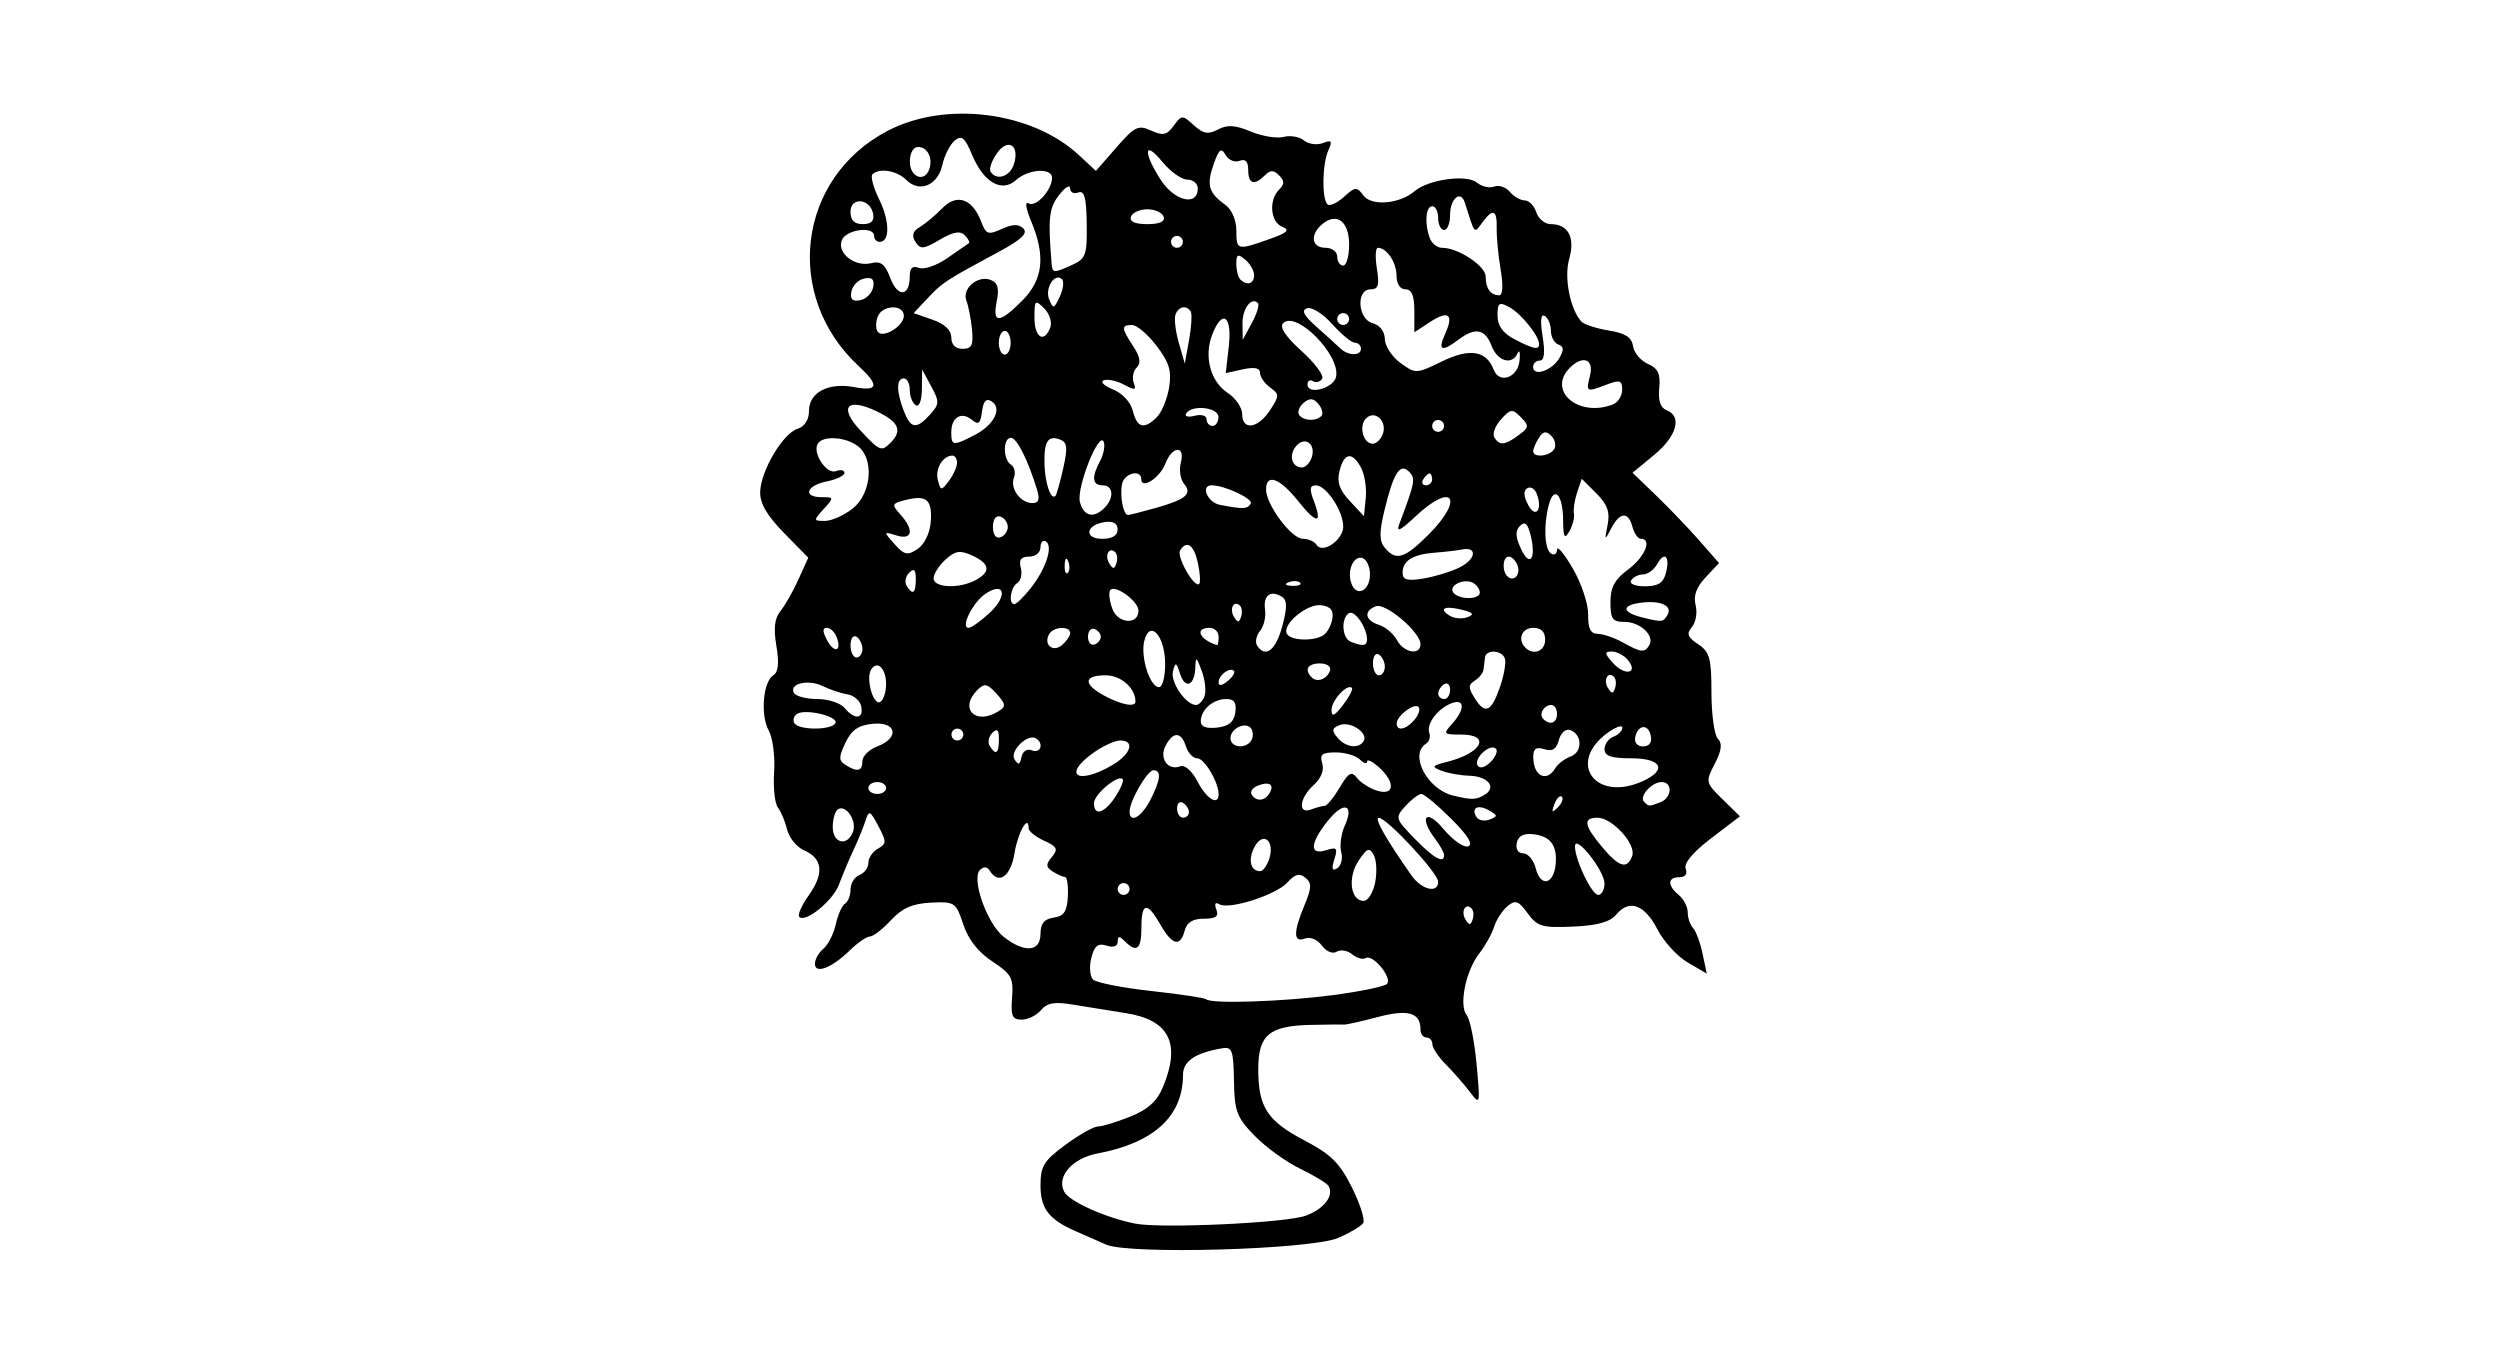<?xml version="1.0" encoding="UTF-8" standalone="no"?>
<!-- Created with Inkscape (http://www.inkscape.org/) -->
<svg id="svg2" xmlns:rdf="http://www.w3.org/1999/02/22-rdf-syntax-ns#" xmlns="http://www.w3.org/2000/svg" height="54" width="99" version="1.1" xmlns:cc="http://creativecommons.org/ns#" xmlns:dc="http://purl.org/dc/elements/1.1/">
 <g id="g19158">
  <rect id="rect2990" opacity="0" height="54" width="99" y="0" x="0"/>
  <path id="path5389" d="m43.79 49.282c-0.323-0.145-0.852-0.378-1.175-0.518-1.078-0.469-1.411-0.898-1.411-1.82 0-0.766 0.132-0.98 0.987-1.609 0.543-0.399 1.122-0.726 1.288-0.726 0.166 0 0.739-0.175 1.274-0.389 0.701-0.28 1.063-0.607 1.298-1.168 0.722-1.728 0.256-2.662-1.462-2.93-0.633-0.099-1.579-0.252-2.101-0.339-0.727-0.122-1.024-0.071-1.263 0.217-0.172 0.207-0.516 0.377-0.764 0.377-0.377 0-0.44-0.145-0.383-0.873 0.061-0.776-0.025-0.934-0.781-1.43-0.558-0.366-0.953-0.87-1.151-1.467-0.289-0.876-0.336-0.908-1.282-0.862-0.731 0.036-1.135 0.213-1.58 0.694-0.329 0.355-0.704 0.646-0.833 0.646s-0.487 0.246-0.796 0.548c-0.716 0.699-1.384 0.956-1.384 0.532 0-0.174 0.152-0.443 0.338-0.597 0.186-0.154 0.405-0.589 0.488-0.966 0.083-0.377 0.248-0.747 0.368-0.82 0.119-0.074 0.217-0.328 0.217-0.565 0-0.237 0.159-0.492 0.353-0.566 0.194-0.074 0.353-0.292 0.353-0.484s0.17-0.444 0.378-0.56c0.343-0.192 0.345-0.276 0.018-0.893-0.331-0.625-0.373-0.643-0.511-0.211-0.083 0.259-0.3 0.788-0.482 1.175-0.182 0.388-0.435 0.991-0.562 1.339-0.234 0.644-1.329 1.54-1.578 1.292-0.075-0.075 0.095-0.46 0.377-0.856 0.613-0.86 0.553-1.455-0.179-1.775-0.296-0.129-0.6-0.5-0.678-0.823-0.077-0.323-0.241-0.716-0.365-0.874-0.124-0.157-0.192-0.792-0.151-1.411 0.041-0.619-0.054-1.354-0.211-1.634-0.338-0.605-0.229-1.941 0.179-2.193 0.199-0.123 0.237-0.482 0.122-1.162-0.118-0.698-0.071-1.099 0.16-1.381 0.179-0.218 0.501-0.783 0.714-1.256l0.388-0.859-0.961-0.98c-0.675-0.689-0.956-1.172-0.943-1.626 0.024-0.837 0.899-2.314 1.48-2.498 0.281-0.089 0.453-0.357 0.453-0.707 0-0.733 0.763-1.136 1.788-0.944 0.957 0.18 1.011-0.063 0.182-0.83-3.002-2.778-2.429-7.449 1.143-9.318 2.295-1.201 5.709-0.769 7.573 0.959l0.677 0.628 0.809-0.928c0.725-0.833 0.867-0.902 1.375-0.67 0.471 0.215 0.622 0.183 0.894-0.19 0.317-0.433 0.343-0.434 0.799-0.021 0.377 0.341 0.57 0.375 0.956 0.168 0.367-0.196 0.681-0.177 1.298 0.081 0.447 0.187 1.032 0.283 1.3 0.213 0.267-0.07 0.631-0.007 0.808 0.14 0.177 0.147 0.512 0.194 0.745 0.104 0.351-0.135 0.388-0.085 0.219 0.29-0.24 0.531-0.264 1.907-0.037 2.134 0.086 0.087 0.379-0.043 0.65-0.289 0.453-0.41 0.516-0.415 0.775-0.061 0.318 0.434 1.432 0.342 2.027-0.167 0.547-0.468 2.063-0.678 2.468-0.342 0.191 0.158 0.499 0.23 0.686 0.158 0.186-0.071 0.465 0.023 0.62 0.209 0.155 0.186 0.42 0.339 0.589 0.339 0.169 0 0.375 0.212 0.457 0.47 0.082 0.259 0.341 0.47 0.575 0.47 0.692 0 0.971 0.529 0.728 1.377-0.21 0.731 0.033 1.983 0.481 2.479 0.105 0.116 0.593 0.276 1.085 0.356 0.657 0.106 0.912 0.27 0.962 0.619 0.038 0.261 0.302 0.577 0.588 0.702 0.403 0.177 0.504 0.392 0.45 0.963-0.047 0.494 0.049 0.78 0.294 0.874 0.622 0.239 0.401 1.03-0.494 1.768l-0.858 0.707 0.932 0.897c0.513 0.493 1.284 1.298 1.713 1.788l0.781 0.891-0.533 0.567c-0.365 0.388-0.489 0.734-0.395 1.095 0.076 0.29 0.012 0.68-0.143 0.866-0.226 0.272-0.178 0.407 0.245 0.687 0.457 0.303 0.526 0.555 0.526 1.919 0 0.864 0.115 1.685 0.255 1.825 0.183 0.183 0.148 0.461-0.124 0.989-0.372 0.719-0.365 0.747 0.309 1.407l0.689 0.673-1.139 0.869c-0.723 0.551-1.092 0.992-1.01 1.206 0.079 0.207-0.017 0.337-0.248 0.337-0.474 0-0.486 0.323-0.025 0.705 0.194 0.161 0.353 0.47 0.353 0.687 0 0.217 0.095 0.495 0.21 0.618 0.116 0.123 0.286 0.58 0.377 1.015l0.167 0.792-0.752-0.439c-0.414-0.242-0.952-0.828-1.196-1.303-0.509-0.991-1.119-1.217-1.628-0.604-0.253 0.304-0.741 0.442-1.721 0.485-1.224 0.054-1.413-0.002-1.797-0.528-0.363-0.498-0.485-0.541-0.797-0.282-0.203 0.168-0.44 0.535-0.528 0.814-0.087 0.279-0.353 0.757-0.591 1.061-0.536 0.686-0.813 2.058-0.494 2.447 0.131 0.16 0.306 1.032 0.389 1.937 0.148 1.618 0.144 1.637-0.271 1.091-0.232-0.305-0.66-0.793-0.95-1.085-0.291-0.292-0.529-0.651-0.529-0.797s-0.106-0.267-0.235-0.267c-0.129 0-0.235-0.138-0.235-0.306 0-0.682-0.482-0.824-1.702-0.502-0.655 0.173-1.254 0.307-1.331 0.298-0.077-0.009-0.676-0.003-1.33 0.012-1.637 0.038-2.063 0.402-2.063 1.759 0 1.497 0.357 2.045 1.843 2.822 1.033 0.541 1.385 0.891 1.864 1.851 0.325 0.651 0.527 1.286 0.451 1.411-0.077 0.124-0.524 0.391-0.993 0.592-1.082 0.464-8.288 0.67-9.199 0.263zm7.916-1.14c0.732-0.27 1.136-0.801 0.9-1.183-0.066-0.106-0.573-0.413-1.128-0.682-0.554-0.268-1.364-0.856-1.8-1.305-0.706-0.728-0.794-0.965-0.813-2.177-0.018-1.195-0.074-1.351-0.462-1.284-1.078 0.185-1.557 0.511-1.557 1.059 0 1.631-1.153 2.69-3.389 3.109-0.998 0.187-1.632 0.92-1.313 1.516 0.208 0.389 1.648 1.033 2.821 1.262 1.029 0.201 5.966-0.03 6.74-0.315zm1.039-8.73c1.087-0.143 2.066-0.342 2.174-0.444 0.242-0.226-0.553-1.203-0.837-1.028-0.112 0.069-0.353 0.002-0.536-0.15-0.183-0.152-0.459-0.197-0.613-0.102-0.16 0.099-0.413-0.006-0.587-0.244-0.174-0.239-0.462-0.358-0.67-0.278-0.461 0.177-0.467-0.247-0.018-1.322 0.286-0.684 0.292-0.873 0.036-1.086-0.233-0.193-0.411-0.147-0.71 0.185-0.453 0.501-2.326 1.098-2.706 0.862-0.154-0.095-0.197-0.014-0.111 0.21 0.105 0.274-0.018 0.365-0.495 0.365-0.437 0-0.673 0.146-0.758 0.47-0.173 0.663-0.495 0.585-0.961-0.234-0.527-0.926-0.753-0.891-0.753 0.116 0 0.861-0.185 1.014-0.658 0.541-0.219-0.219-0.282-0.216-0.282 0.016 0 0.185-0.168 0.245-0.443 0.157-0.339-0.108-0.48 0.007-0.601 0.488-0.087 0.346-0.056 0.731 0.068 0.855 0.124 0.124 1.161 0.329 2.304 0.454 1.143 0.126 2.123 0.273 2.177 0.328 0.189 0.189 3.01 0.098 4.979-0.16zm-11.541-2.428c0-0.411 0.146-0.592 0.523-0.647 0.408-0.059 0.531-0.243 0.56-0.839 0.021-0.42-0.029-0.766-0.111-0.768-0.082-0.002-0.301-0.1-0.486-0.217-0.277-0.175-0.283-0.279-0.035-0.578 0.257-0.309 0.21-0.407-0.309-0.643-0.336-0.153-0.612-0.374-0.612-0.49 0-0.59-0.428 0.166-0.56 0.987-0.148 0.924-0.628 1.261-0.981 0.69-0.101-0.164-0.239-0.174-0.385-0.029-0.352 0.352 0.279 2.13 0.941 2.651 0.821 0.646 1.454 0.595 1.454-0.117zm17.069-1.011c-0.239-0.239-0.436 0.121-0.24 0.438 0.148 0.24 0.203 0.24 0.283 0.001 0.054-0.163 0.035-0.361-0.043-0.439zm-3.817-1.027c0.08-0.401 0.054-0.893-0.059-1.094-0.172-0.308-0.268-0.269-0.606 0.247-0.433 0.661-0.31 1.576 0.212 1.576 0.169 0 0.373-0.328 0.453-0.728zm-9.726 0.258c0-0.129-0.106-0.235-0.235-0.235-0.129 0-0.235 0.106-0.235 0.235 0 0.129 0.106 0.235 0.235 0.235 0.129 0 0.235-0.106 0.235-0.235zm18.808-0.222c0-0.502-1.156-1.962-1.168-1.475-0.013 0.518 0.661 1.932 0.921 1.932 0.136 0 0.247-0.206 0.247-0.457zm-6.588-0.072c-0.006-0.345-2.037-2.527-2.351-2.527-0.194 0 0.287 0.848 1.302 2.292 0.4 0.569 1.058 0.716 1.049 0.235zm4.651-0.665c0.081-0.756-0.194-1.132-0.884-1.21-0.385-0.044-0.595 0.068-0.653 0.347-0.051 0.244 0.055 0.411 0.259 0.411 0.189 0 0.413 0.272 0.496 0.604 0.184 0.735 0.699 0.635 0.783-0.152zm-11.338-0.241c0.227-0.715-0.248-1.095-0.584-0.467-0.268 0.502-0.162 0.961 0.222 0.961 0.113 0 0.276-0.222 0.362-0.494zm2.85-0.262c-0.067-0.257-0.006-0.722 0.135-1.032 0.395-0.867-0.028-1.001-0.662-0.21-0.714 0.891-0.745 1.381-0.074 1.168 0.427-0.135 0.471-0.086 0.327 0.366-0.119 0.375-0.086 0.474 0.115 0.349 0.154-0.095 0.226-0.384 0.159-0.641zm11.521 0.156c0.175-0.455-0.785-1.516-1.371-1.516-0.586 0-0.539 0.304 0.179 1.157 0.679 0.807 0.984 0.899 1.192 0.359zm-7.45-0.047c-0.004-0.097-0.163-0.382-0.353-0.633-0.657-0.868-0.361-1.223 0.328-0.393 0.363 0.438 0.803 0.749 0.978 0.691 0.214-0.071-0.005-0.428-0.667-1.09-0.541-0.541-1.074-0.984-1.183-0.984-0.109 0-0.392 0.214-0.629 0.475-0.42 0.465-0.412 0.494 0.362 1.293 0.761 0.785 1.179 1.016 1.163 0.641zm-23.406-0.911c0.165-0.431-0.273-1.092-0.593-0.894-0.115 0.071-0.208 0.387-0.208 0.703 0 0.65 0.573 0.787 0.802 0.191zm25.185-0.85c-0.444-0.249-0.721-0.1-0.494 0.266 0.082 0.132 0.316 0.176 0.519 0.098 0.331-0.127 0.329-0.166-0.025-0.364zm-13.415-0.402c0.414-0.8 0.456-1.187 0.13-1.187-0.242 0-0.946 1.216-0.946 1.634 0 0.488 0.465 0.233 0.817-0.447zm1.534 0.472c0-0.122-0.106-0.287-0.235-0.367s-0.235 0.02-0.235 0.221 0.106 0.367 0.235 0.367 0.235-0.1 0.235-0.221zm-2.912-0.609c0.214-0.327 0.343-0.642 0.285-0.7-0.189-0.189-1.134 0.608-1.134 0.956 0 0.527 0.419 0.401 0.849-0.256zm8.288 0.36c0.091 0 0.357-0.324 0.591-0.72 0.358-0.606 0.469-0.666 0.697-0.376 0.15 0.189 0.51 0.414 0.801 0.501 0.68 0.202 0.715-0.339 0.059-0.932-0.259-0.234-0.47-0.335-0.47-0.225 0 0.111-0.127 0.074-0.282-0.081-0.155-0.155-0.585-0.282-0.956-0.282-0.547 0-0.648 0.082-0.537 0.431 0.085 0.267-0.044 0.594-0.337 0.859-0.572 0.517-0.641 1.175-0.102 0.969 0.205-0.078 0.446-0.143 0.537-0.143zm9.39-0.359c-0.072-0.072-0.204 0.058-0.292 0.29-0.128 0.335-0.101 0.362 0.132 0.132 0.161-0.159 0.233-0.349 0.161-0.422zm3.905 0.216c0.457-0.175 0.494-0.798 0.048-0.798-0.399 0-0.905 0.574-0.693 0.786 0.189 0.189 0.185 0.189 0.645 0.012zm-17.496-0.316c0-0.478-0.561-1.422-0.845-1.422-0.164 0-0.366-0.212-0.448-0.47-0.186-0.588-0.501-0.602-0.804-0.036-0.269 0.503 0.089 1.01 0.581 0.821 0.178-0.068 0.466 0.187 0.683 0.606 0.357 0.691 0.833 0.977 0.833 0.5zm2.008-0.027c0.216-0.349 0.013-0.494-0.445-0.318-0.212 0.081-0.326 0.242-0.255 0.358 0.176 0.285 0.511 0.265 0.7-0.04zm8.543 0.038c0.469-0.297 0.105-0.725-0.632-0.745-0.348-0.009-0.84-0.098-1.094-0.197-0.409-0.16-0.382-0.2 0.234-0.355 1.371-0.344 1.741-1.077 0.544-1.077-0.704 0-0.722-0.022-0.353-0.43 0.514-0.568 0.502-1.008-0.022-0.812-0.548 0.206-1.01 0.82-0.885 1.175 0.055 0.157-0 0.349-0.124 0.425-0.684 0.423 0.034 1.806 1.068 2.058 0.744 0.181 0.919 0.175 1.264-0.043zm-23.716-0.258c0-0.129-0.159-0.235-0.353-0.235-0.194 0-0.353 0.106-0.353 0.235 0 0.129 0.159 0.235 0.353 0.235 0.194 0 0.353-0.106 0.353-0.235zm29.964-0.273c0.979-0.446 0.747-0.903-0.459-0.903-0.793 0-1.058-0.09-1.058-0.36 0-0.198 0.159-0.421 0.353-0.495 0.194-0.074 0.353-0.235 0.353-0.356 0-0.122-0.262-0.031-0.582 0.201-1.634 1.187-0.482 2.768 1.394 1.913zm-21.051-0.609c0.773-0.44 0.969-0.999 0.351-0.999-0.206 0-0.682 0.219-1.058 0.486-1.225 0.872-0.653 1.287 0.707 0.513zm17.582 0.1c0.103-0.171 0.381-0.383 0.617-0.469 0.475-0.175 0.452-0.885-0.033-1.046-0.171-0.057-0.368 0.121-0.441 0.399-0.095 0.362-0.254 0.463-0.572 0.362-0.326-0.103-0.441-0.023-0.441 0.307 0 0.754 0.523 1.024 0.87 0.449zm-27.436-0.282c0-0.197 0.264-0.459 0.588-0.582 0.897-0.341 0.771-0.988-0.175-0.897-0.57 0.055-0.844 0.244-1.084 0.749-0.272 0.57-0.272 0.707-0.002 0.878 0.472 0.299 0.673 0.255 0.673-0.148zm25.088-0.492c-0.225-0.225-0.896 0.389-0.725 0.665 0.085 0.137 0.293 0.081 0.512-0.139 0.203-0.203 0.299-0.44 0.213-0.526zm-18.373 0.066c0.346 0.133 0.482-0.274 0.159-0.474-0.331-0.205-1.055 0.504-0.849 0.831 0.151 0.24 0.212 0.22 0.273-0.089 0.047-0.236 0.217-0.345 0.417-0.269zm-1.308-0.438c0-0.38-0.07-0.448-0.262-0.256-0.144 0.144-0.191 0.377-0.104 0.517 0.243 0.393 0.365 0.306 0.365-0.262zm9.992 0.047c0.08-0.129 0.083-0.336 0.006-0.46-0.193-0.313-0.829-0.031-0.829 0.368 0 0.376 0.606 0.444 0.823 0.092zm4.45 0.027c0.198-0.321-0.517-0.803-0.947-0.638-0.31 0.119-0.327 0.213-0.092 0.496 0.324 0.39 0.842 0.46 1.039 0.141zm11.374-0.203c-0.095-0.496-0.513-0.464-0.619 0.046-0.044 0.213 0.085 0.365 0.311 0.365 0.242 0 0.357-0.154 0.308-0.411zm-27.227-0.059c0-0.129-0.106-0.235-0.235-0.235-0.129 0-0.235 0.106-0.235 0.235 0 0.129 0.106 0.235 0.235 0.235 0.129 0 0.235-0.106 0.235-0.235zm-5.066-0.448c0.161-0.26-1.167-0.587-1.514-0.373-0.135 0.083-0.184 0.25-0.109 0.37 0.175 0.283 1.45 0.285 1.624 0.003zm15.838-0.431c0.055-0.387-0.043-0.529-0.364-0.529-0.516 0-1.004 0.43-1.004 0.885 0 0.212 0.22 0.296 0.647 0.247 0.463-0.053 0.668-0.225 0.722-0.603zm7.1 0.288c0.164-0.197 0.232-0.424 0.152-0.504-0.171-0.171-0.862 0.355-0.862 0.656 0 0.324 0.383 0.242 0.71-0.152zm5.638-0.229c0-0.194-0.1-0.353-0.221-0.353-0.296 0-0.509 0.367-0.321 0.555 0.265 0.265 0.542 0.161 0.542-0.202zm-27.551-0.291c-0.043-0.225-0.289-0.442-0.546-0.482-0.257-0.04-0.698-0.188-0.981-0.328-0.572-0.284-1.361-0.091-1.134 0.277 0.081 0.13 0.497 0.237 0.927 0.237s0.912 0.159 1.073 0.353c0.396 0.477 0.758 0.446 0.661-0.056zm5.442 0.184c0.294-0.186 0.282-0.285-0.086-0.691-0.366-0.404-0.477-0.426-0.755-0.149-0.746 0.746-0.074 1.418 0.841 0.84zm13.987-0.922c-0.184-0.184-0.812 0.502-0.807 0.882 0.004 0.285 0.119 0.234 0.454-0.202 0.247-0.321 0.406-0.627 0.353-0.68zm5.869-0.05c0.156-0.455 0.242-0.954 0.191-1.109-0.113-0.34-0.748-0.377-0.789-0.046-0.016 0.129-0.043 0.345-0.059 0.479-0.016 0.134-0.171 0.331-0.345 0.439-0.263 0.163-0.264 0.278-0.002 0.697 0.412 0.659 0.658 0.547 1.004-0.46zm-24.314-0.096c0-0.624-0.353-0.968-0.594-0.578-0.221 0.358 0.091 1.449 0.365 1.279 0.126-0.078 0.228-0.393 0.228-0.701zm9.874 0.69c0-0.538-0.573-1.042-1.184-1.042-0.873 0-0.895 0.348-0.051 0.806 0.666 0.361 1.234 0.47 1.234 0.237zm2.733-0.212c0.073-0.19 0.025-0.639-0.106-0.999-0.208-0.571-0.241-0.589-0.257-0.139-0.026 0.723-0.402 0.876-0.604 0.246-0.149-0.465-0.182-0.476-0.282-0.097-0.112 0.423 0.511 1.334 0.912 1.334 0.113 0 0.266-0.155 0.338-0.345zm9.727-0.257c0-0.202-0.106-0.301-0.235-0.221-0.129 0.08-0.235 0.245-0.235 0.367s0.106 0.221 0.235 0.221c0.129 0 0.235-0.165 0.235-0.367zm6.49-0.51c-0.239-0.239-0.436 0.121-0.24 0.438 0.148 0.24 0.203 0.24 0.283 0.001 0.054-0.163 0.035-0.361-0.043-0.439zm-17.774-0.505c0-1.118-0.607-1.795-0.826-0.922-0.16 0.636 0.223 1.834 0.585 1.834 0.133 0 0.241-0.41 0.241-0.912zm2.725 0.267c-0.163-0.163-0.609 0.168-0.609 0.452 0 0.156 0.135 0.138 0.358-0.047 0.197-0.164 0.31-0.346 0.251-0.405zm3.804-0.016c0.052-0.156-0.123-0.279-0.397-0.279-0.488 0-0.635 0.247-0.328 0.553 0.218 0.218 0.61 0.069 0.725-0.274zm2.17-0.148c0-0.186-0.106-0.404-0.235-0.484-0.129-0.08-0.235 0.073-0.235 0.339s0.106 0.484 0.235 0.484c0.129 0 0.235-0.152 0.235-0.339zm9.622-0.27c-0.151-0.182-0.437-0.332-0.636-0.332-0.303 0-0.294 0.073 0.06 0.465 0.47 0.519 1.013 0.394 0.575-0.133zm-30.31-0.435c0-0.186-0.106-0.404-0.235-0.484-0.129-0.08-0.235 0.073-0.235 0.339 0 0.266 0.106 0.484 0.235 0.484 0.129 0 0.235-0.152 0.235-0.339zm-1.022-0.474c-0.077-0.2-0.252-0.363-0.39-0.363-0.174 0-0.17 0.15 0.012 0.49 0.292 0.545 0.597 0.442 0.378-0.128zm9.25-0.156c0-0.283-0.644-0.261-0.823 0.029-0.254 0.411 0.123 0.759 0.491 0.453 0.182-0.151 0.332-0.368 0.332-0.482zm8.397-0.262c0.201-0.755 0.199-1.039-0.01-1.172-0.449-0.285-0.752-0.059-0.67 0.499 0.042 0.287-0.047 0.669-0.197 0.849-0.15 0.181-0.204 0.439-0.121 0.574 0.322 0.521 0.743 0.204 0.998-0.751zm5.474 0.702c0-0.475-1.382-1.647-1.767-1.5-0.494 0.189-0.432 0.561 0.122 0.736 0.259 0.082 0.58 0.354 0.714 0.604 0.271 0.506 0.932 0.619 0.932 0.16zm4.937-0.176c0-0.313-0.157-0.47-0.47-0.47-0.453 0-0.637 0.46-0.313 0.784s0.784 0.14 0.784-0.313zm4.121 0.225c0.232-0.376-0.349-0.93-0.976-0.93-0.476 0-0.559-0.116-0.559-0.779 0-0.593 0.169-0.903 0.705-1.3 0.662-0.49 0.959-1.213 0.498-1.213-0.114 0-0.263-0.212-0.331-0.47-0.162-0.62-0.5-0.596-0.841 0.059-0.261 0.5-0.269 0.493-0.143-0.14 0.101-0.508-0.006-0.807-0.446-1.247l-0.578-0.578-0.183 0.541c-0.101 0.298-0.158 0.674-0.127 0.837 0.031 0.163-0.051 0.48-0.182 0.705-0.193 0.331-0.24 0.243-0.246-0.458-0.008-1.002-0.358-1.372-0.565-0.599-0.217 0.81-0.173 1.776 0.088 1.937 0.129 0.08 0.236 0.007 0.238-0.162 0.002-0.169 0.281 0.168 0.622 0.75 0.34 0.582 0.614 1.402 0.608 1.822-0.008 0.557 0.095 0.765 0.377 0.768 0.213 0.002 0.653 0.15 0.976 0.33 0.744 0.413 0.878 0.429 1.064 0.127zm-21.718-0.342c0-0.123-0.114-0.261-0.253-0.308-0.139-0.046-0.253 0.092-0.253 0.308s0.114 0.354 0.253 0.308c0.139-0.046 0.253-0.185 0.253-0.308zm4.667 0c0-0.194-0.159-0.353-0.353-0.353-0.612 0-0.414 0.463 0.294 0.687 0.032 0.01 0.059-0.14 0.059-0.334zm5.877 0.102c0-0.464-0.492-1.174-0.717-1.035-0.324 0.2-0.274 0.991 0.07 1.13 0.481 0.194 0.647 0.17 0.647-0.095zm-1.728-0.164c0.149-0.095 0.307-0.384 0.353-0.643 0.059-0.337-0.064-0.491-0.432-0.543-0.565-0.08-1.586 0.775-1.361 1.14 0.164 0.266 1.052 0.295 1.441 0.047zm-13.222-0.879c0.733-0.679 0.611-1.272-0.156-0.763-0.504 0.335-1.01 1.351-0.672 1.351 0.106 0 0.479-0.265 0.829-0.589zm5.899-0.091c0-0.385-0.965-1.074-1.125-0.803-0.062 0.105-0.019 0.436 0.094 0.737 0.221 0.586 1.031 0.638 1.031 0.067zm4.021-0.197c-0.239-0.239-0.436 0.121-0.24 0.438 0.148 0.24 0.203 0.24 0.283 0.001 0.054-0.163 0.035-0.361-0.043-0.439zm8.792 0.162c-0.69-0.175-0.947-0.05-0.485 0.236 0.178 0.11 0.493 0.136 0.698 0.057 0.287-0.11 0.237-0.178-0.214-0.293zm8.127 0.218c0.236-0.382-0.275-0.611-1.097-0.491-0.744 0.109-0.677 0.388 0.141 0.584 0.759 0.183 0.788 0.18 0.957-0.094zm-25.207-1.077c0.603-0.758 0.898-1.664 0.601-1.848-0.118-0.073-0.214 0.032-0.214 0.234 0 0.204-0.199 0.367-0.448 0.367-0.324 0-0.416 0.123-0.332 0.444 0.064 0.244 0.001 0.515-0.14 0.602-0.268 0.166-0.359 0.836-0.113 0.836 0.078 0 0.369-0.285 0.647-0.634zm17.784 0.177c0-0.122-0.111-0.29-0.246-0.373-0.345-0.213-0.99 0.071-0.813 0.358 0.185 0.299 1.059 0.312 1.059 0.016zm-22.334-0.531c0-0.38-0.07-0.448-0.262-0.256-0.144 0.144-0.191 0.377-0.104 0.517 0.243 0.393 0.365 0.306 0.365-0.262zm17.985-0.188c0-0.302-0.132-0.593-0.294-0.646-0.36-0.12-0.631 0.512-0.437 1.019 0.207 0.539 0.73 0.272 0.73-0.372zm-15.619 0.227c0.616-0.33 0.572-0.654-0.132-0.974-0.485-0.221-0.669-0.193-1.058 0.159-0.259 0.235-0.471 0.569-0.471 0.743 0 0.377 1.01 0.421 1.661 0.073zm8.804-0.68c-0.159-0.724-0.441-0.921-0.705-0.494-0.15 0.243 0.572 1.507 0.755 1.324 0.059-0.059 0.037-0.433-0.051-0.83zm4.047 0.782c-0.078-0.078-0.281-0.086-0.451-0.019-0.188 0.075-0.132 0.131 0.142 0.142 0.248 0.01 0.387-0.045 0.309-0.123zm14.485-0.377c0.174-0.664-0.047-0.895-0.345-0.361-0.126 0.225-0.376 0.409-0.556 0.409s-0.392 0.106-0.472 0.235c-0.084 0.136 0.145 0.235 0.546 0.235 0.516 0 0.726-0.132 0.827-0.519zm-8.165-0.23c0.648-0.32 0.714-0.834 0.091-0.709-0.194 0.039-0.67 0.095-1.058 0.124-0.886 0.067-1.293 0.316-1.293 0.79 0 0.29 0.175 0.341 0.817 0.237 0.449-0.073 1.099-0.272 1.443-0.442zm2.289-0.082c-0.073-0.19-0.227-0.345-0.342-0.345-0.241 0-0.284 0.553-0.06 0.777 0.251 0.251 0.543-0.064 0.402-0.432zm-17.789-0.154c-0.075-0.188-0.131-0.132-0.142 0.142-0.01 0.248 0.045 0.387 0.123 0.309 0.078-0.078 0.086-0.281 0.019-0.451zm1.862-0.362c-0.239-0.239-0.436 0.121-0.24 0.438 0.148 0.24 0.203 0.24 0.283 0.001 0.054-0.163 0.035-0.361-0.043-0.439zm16.442-0.696c-0.113-0.451-0.223-0.542-0.416-0.349-0.194 0.194-0.182 0.435 0.044 0.916 0.355 0.755 0.608 0.37 0.372-0.567zm-23.751-0.498c0.07-0.884-0.157-1.087-0.984-0.88-0.56 0.14-0.575 0.179-0.222 0.57 0.56 0.619 0.486 1.034-0.15 0.837-0.525-0.163-0.526-0.161-0.079 0.34 0.389 0.436 0.513 0.463 0.913 0.197 0.27-0.179 0.487-0.622 0.522-1.064zm19.705 0.503c1.448-1.448 0.969-2.123-0.514-0.725-0.602 0.567-0.765 0.643-0.634 0.294 0.627-1.666 0.652-1.804 0.383-2.073-0.358-0.358-0.616 0.053-0.975 1.547-0.209 0.87-0.204 1.202 0.019 1.471 0.439 0.529 0.778 0.427 1.72-0.514zm-3.37-0.33c0-0.615-0.672-1.629-1.079-1.629-0.248 0-0.267 0.138-0.084 0.62 0.353 0.929 0.114 0.923-0.636-0.016-0.716-0.898-1.257-1.088-1.257-0.442 0 0.602 1.005 1.951 1.456 1.952 0.219 0.001 0.463 0.108 0.543 0.237 0.233 0.377 1.058-0.186 1.058-0.722zm-13.283 0.017c0-0.172-0.132-0.358-0.294-0.411-0.175-0.058-0.294 0.108-0.294 0.411 0 0.303 0.119 0.47 0.294 0.411 0.162-0.054 0.294-0.239 0.294-0.411zm4.349 0.101c0-0.245-0.172-0.344-0.511-0.294-0.753 0.111-0.833 0.663-0.097 0.663 0.395 0 0.607-0.129 0.607-0.369zm-10.496-0.826c0.751-0.591 0.867-1.976 0.208-2.477-0.486-0.369-1.382-0.424-1.584-0.097-0.226 0.366 0.347 1.232 0.72 1.088 0.184-0.071 0.335-0.039 0.335 0.07 0 0.109-0.317 0.262-0.705 0.339-0.809 0.162-0.956 0.623-0.199 0.623 0.492 0 0.494 0.014 0.081 0.47-0.412 0.455-0.411 0.47 0.05 0.47 0.261 0 0.754-0.219 1.094-0.487zm9.976-0.03c0.392-0.392 0.353-0.893-0.07-0.893-0.415 0-0.449-0.321-0.102-0.969 0.138-0.257 0.202-0.594 0.144-0.749-0.179-0.473-1.091 1.819-0.945 2.376 0.15 0.572 0.542 0.667 0.974 0.235zm2.018 0.007c1.218-0.346 1.468-0.558 1.132-0.962-0.144-0.174-0.202-0.549-0.127-0.833 0.184-0.704-0.343-0.671-0.613 0.039-0.213 0.56-0.953 1.036-0.953 0.612 0-0.404-0.668-0.242-0.759 0.184-0.099 0.463 0.045 1.234 0.23 1.234 0.067 0 0.557-0.124 1.089-0.275zm8.144-1.595c-0.348-0.651-0.671-0.605-0.853 0.12-0.112 0.446-0.007 0.755 0.407 1.198l0.558 0.597 0.073-0.716c0.04-0.394-0.043-0.933-0.185-1.198zm6.953 1.024c-0.076-0.198-0.245-0.294-0.375-0.213-0.156 0.097-0.144 0.322 0.038 0.661 0.3 0.56 0.581 0.187 0.338-0.448zm-11.323 0.398c0.117-0.189-1.032-0.728-1.549-0.728-0.45 0-0.161 0.68 0.329 0.774 0.921 0.177 1.086 0.171 1.22-0.046zm-8.462-0.552c-0.361-1.183-0.801-2.057-1.034-2.057-0.324 0-0.32 0.867 0.004 1.068 0.138 0.085 0.189 0.317 0.114 0.514-0.164 0.427 0.26 1.004 0.738 1.004 0.243 0 0.294-0.15 0.178-0.529zm1.036-0.845c0.183-0.814 0.161-1.033-0.115-1.139-0.49-0.188-0.652 0.065-0.626 0.976 0.021 0.755 0.255 1.43 0.433 1.252 0.045-0.045 0.183-0.535 0.308-1.089zm-4.205-0.213c0.004-0.162-0.077-0.294-0.181-0.294-0.381 0-0.694 0.523-0.579 0.966 0.113 0.433 0.135 0.435 0.436 0.039 0.174-0.229 0.32-0.549 0.324-0.711zm18.815 0.647c0-0.129-0.047-0.235-0.104-0.235-0.057 0-0.169 0.106-0.249 0.235-0.08 0.129-0.033 0.235 0.104 0.235 0.137 0 0.249-0.106 0.249-0.235zm-4.781-0.839c0.209-0.544-0.253-0.904-0.61-0.475-0.301 0.363-0.165 0.843 0.24 0.843 0.126 0 0.292-0.166 0.37-0.368zm9.613-0.357c0.087-0.141 0.036-0.378-0.113-0.527-0.205-0.205-0.326-0.186-0.493 0.079-0.122 0.193-0.223 0.43-0.225 0.527-0.005 0.272 0.654 0.209 0.832-0.079zm-26.273-0.262c0.476-0.476 0.319-0.822-0.565-1.242-1.171-0.555-1.501-0.162-0.638 0.76 0.777 0.83 0.833 0.853 1.204 0.482zm3.322-0.297c0.774-0.4 1.107-1.063 0.671-1.336-0.211-0.132-0.325-0.01-0.378 0.407-0.061 0.478-0.14 0.543-0.401 0.326-0.413-0.343-0.816-0.101-0.816 0.49 0 0.547 0.067 0.555 0.924 0.112zm16.16-0.025c0.196-0.511-0.301-0.991-0.658-0.635-0.301 0.301-0.115 1.003 0.266 1.003 0.137 0 0.313-0.166 0.391-0.368zm5.383 0.03c0.415-0.307 0.423-0.372 0.088-0.713-0.337-0.342-0.404-0.335-0.787 0.088-0.23 0.254-0.349 0.575-0.264 0.713 0.207 0.335 0.419 0.315 0.963-0.088zm-2.953-0.367c0-0.129-0.106-0.235-0.235-0.235s-0.235 0.106-0.235 0.235c0 0.129 0.106 0.235 0.235 0.235s0.235-0.106 0.235-0.235zm-20.354-0.45c0.372-0.411 0.376-0.508 0.046-1.117l-0.361-0.667-0.009 0.778c-0.005 0.457-0.106 0.718-0.245 0.633-0.129-0.08-0.235-0.351-0.235-0.602s-0.106-0.456-0.235-0.456c-0.298 0-0.3 0.503-0.005 1.278 0.274 0.72 0.502 0.754 1.045 0.153zm8.983 0.1c0.193-0.193 0.41-0.72 0.484-1.172 0.106-0.656 0.006-0.989-0.497-1.648-0.346-0.454-0.783-0.826-0.971-0.826-0.435 0-0.428 0.118 0.047 0.843 0.275 0.42 0.315 0.664 0.136 0.843-0.138 0.138-0.191 0.41-0.117 0.603 0.113 0.294 0.051 0.306-0.384 0.074-0.285-0.153-0.645-0.231-0.8-0.173-0.154 0.058 0.007 0.219 0.359 0.36 0.374 0.149 0.702 0.502 0.79 0.851 0.17 0.679 0.448 0.751 0.953 0.246zm2.437-0.002c0-0.386-1.056-0.501-1.28-0.139-0.072 0.117 0.08 0.158 0.339 0.09 0.263-0.069 0.471-0.007 0.471 0.139 0 0.144 0.106 0.263 0.235 0.263 0.129 0 0.235-0.159 0.235-0.353zm2.039-0.264c0.379-0.579 0.38-0.634 0.005-0.908-0.219-0.16-0.398-0.42-0.398-0.578 0-0.194-0.22-0.238-0.678-0.138l-0.678 0.149 0.121-1.071c0.137-1.213-0.266-1.482-0.661-0.442-0.33 0.867-0.065 1.85 0.618 2.298 0.315 0.206 0.573 0.585 0.573 0.84 0 0.661 0.622 0.575 1.098-0.151zm2.034 0.226c0.085-0.085 0.036-0.298-0.11-0.473-0.198-0.239-0.344-0.253-0.583-0.054-0.175 0.146-0.261 0.358-0.19 0.473 0.151 0.244 0.661 0.276 0.883 0.054zm11.542-0.458c0.205-0.078 0.372-0.34 0.372-0.582 0-0.374-0.089-0.405-0.603-0.21-0.825 0.314-0.836 0.307-0.669-0.358 0.162-0.645-0.286-0.817-0.797-0.306-0.912 0.912 0.333 1.979 1.697 1.456zm-10.955-1.103c0.165-0.866-1.583-2.631-2.097-2.117-0.154 0.154 0.091 0.527 0.727 1.101 0.528 0.477 0.896 0.971 0.817 1.099-0.079 0.127-0.241 0.17-0.362 0.096-0.12-0.074-0.219-0.016-0.219 0.13 0 0.435 1.046 0.151 1.134-0.308zm7.265-0.637c0.029-0.322-0.006-0.453-0.078-0.291-0.219 0.492-0.796 0.328-1.032-0.294-0.254-0.669-0.647-0.742-1.307-0.243-0.669 0.506-0.833 0.436-0.531-0.229 0.356-0.781 0.134-0.949-0.611-0.461l-0.608 0.398v-0.85c0-0.599-0.104-0.85-0.353-0.85-0.211 0-0.353-0.217-0.353-0.541 0-0.526-0.387-1.105-0.738-1.105-0.095 0-0.113 0.37-0.04 0.823 0.107 0.659 0.057 0.823-0.25 0.823-0.586 0-0.509 1.187 0.087 1.343 0.281 0.074 0.473 0.325 0.478 0.625 0.004 0.276 0.282 0.701 0.617 0.946 0.6 0.438 0.625 0.437 1.649-0.061 1.101-0.535 1.755-0.428 2.047 0.333 0.22 0.574 0.961 0.309 1.021-0.366zm1.568-0.087c0.196-0.333 0.188-0.468-0.034-0.549-0.162-0.059-0.294-0.303-0.294-0.544s-0.108-0.504-0.241-0.585c-0.158-0.098-0.188 0.18-0.087 0.809 0.103 0.645 0.067 0.958-0.112 0.958-0.146 0-0.265 0.114-0.265 0.252 0 0.395 0.744 0.149 1.033-0.341zm-14.59-1.851c-0.164-0.272-0.487-0.209-0.604 0.118-0.058 0.162 0.001 0.664 0.131 1.117l0.237 0.823 0.171-0.94c0.094-0.517 0.123-1.02 0.065-1.117zm-7.131 1.234c0-0.259-0.106-0.47-0.235-0.47s-0.235 0.212-0.235 0.47 0.106 0.47 0.235 0.47 0.235-0.212 0.235-0.47zm13.871 0.235c0-0.129-0.107-0.235-0.238-0.235s-0.535-0.332-0.899-0.739-0.81-0.689-0.993-0.628c-0.242 0.081-0.14 0.281 0.37 0.734 0.386 0.343 0.808 0.726 0.937 0.851 0.311 0.303 0.823 0.313 0.823 0.017zm-15.402-0.763c-0.041-0.42-0.141-0.932-0.222-1.138-0.187-0.473 0.448-1.02 0.957-0.824 0.286 0.11 0.348 0.328 0.244 0.849-0.179 0.893 0.096 0.888 1.005-0.022 0.832-0.832 0.938-1.761 0.359-3.148-0.214-0.511-0.256-0.806-0.102-0.711 0.281 0.173 0.917-0.512 0.929-1.001 0.011-0.416-0.935-0.365-1.424 0.078-0.565 0.512-1.285 0.1-1.743-0.996-0.289-0.692-0.413-0.793-0.69-0.563-0.186 0.154-0.405 0.585-0.487 0.959-0.179 0.814-0.906 1.119-1.427 0.598-0.374-0.374-1.076-0.49-1.344-0.222-0.081 0.081 0.042 0.53 0.272 0.999 0.418 0.852 0.425 1.675 0.015 1.675-0.12 0-0.218-0.106-0.218-0.235 0-0.406-1.117-0.258-1.281 0.17-0.198 0.517 0.519 1.07 1.173 0.906 0.372-0.093 0.542 0.043 0.752 0.599 0.291 0.771 0.766 0.729 0.766-0.068 0-0.339 0.108-0.44 0.365-0.341 0.201 0.077 0.704-0.096 1.117-0.385 0.413-0.289 0.797-0.554 0.853-0.589 0.056-0.035-0.014-0.179-0.155-0.32-0.186-0.186-0.461-0.137-0.993 0.178-0.643 0.38-0.765 0.39-0.961 0.085-0.16-0.25-0.111-0.418 0.171-0.586 0.217-0.129 0.617-0.464 0.888-0.743 0.58-0.598 1.195-0.388 1.542 0.525 0.194 0.509 0.277 0.539 0.816 0.293 0.435-0.198 0.672-0.203 0.858-0.016 0.186 0.186-0.084 0.441-0.978 0.922-2.111 1.136-2.228 1.212-2.805 1.827l-0.562 0.599 0.745 0.26c0.484 0.169 0.745 0.416 0.745 0.707 0 0.283 0.164 0.447 0.447 0.447 0.363 0 0.433-0.144 0.372-0.764zm22.456 0.581c0-0.329-0.719-1.219-1.188-1.469-0.397-0.212-0.458-0.167-0.458 0.338 0 0.397 0.206 0.692 0.647 0.924 0.77 0.405 0.999 0.453 0.999 0.208zm-25.155-1.119c0-0.465-0.853-0.44-1.034 0.029-0.079 0.206-0.084 0.47-0.011 0.588 0.189 0.306 1.044-0.199 1.044-0.618zm5.799 0.46c0.078-0.204-0.031-0.544-0.242-0.756-0.356-0.356-0.385-0.329-0.385 0.371 0 0.79 0.382 1.024 0.627 0.385zm8.223-0.966c-0.261-0.261-0.621 0.223-0.612 0.822l0.009 0.633 0.362-0.667c0.199-0.367 0.307-0.721 0.241-0.788zm3.61 0.632c0-0.129-0.106-0.235-0.235-0.235-0.129 0-0.235 0.106-0.235 0.235 0 0.129 0.106 0.235 0.235 0.235 0.129 0 0.235-0.106 0.235-0.235zm-11.369-1.574c-0.282-0.282-0.689 0.351-0.51 0.794 0.159 0.392 0.194 0.383 0.421-0.104 0.136-0.292 0.176-0.603 0.089-0.69zm-7.479 0.315c0.06-0.311-0.037-0.407-0.347-0.347-0.237 0.046-0.467 0.276-0.513 0.513-0.06 0.311 0.037 0.407 0.347 0.347 0.237-0.046 0.467-0.276 0.513-0.513zm24.851-0.681c-0.094-0.55-0.165-1.29-0.158-1.646 0.016-0.748-0.144-0.814-0.571-0.235-0.331 0.449-0.283 0.504-0.688-0.779-0.168-0.532-0.589-0.175-0.589 0.499 0 0.316-0.106 0.574-0.235 0.574-0.129 0-0.235-0.212-0.235-0.47s-0.106-0.47-0.235-0.47c-0.262 0-0.312 0.701-0.092 1.274 0.079 0.205 0.295 0.372 0.482 0.372 0.641 0 1.726 0.718 1.726 1.142 0 0.471 0.196 0.738 0.54 0.738 0.137 0 0.159-0.395 0.055-0.999zm-9.764 0.205c0-0.178-0.159-0.456-0.353-0.617-0.293-0.243-0.353-0.215-0.353 0.167 0 0.253 0.07 0.53 0.157 0.617 0.263 0.263 0.549 0.175 0.549-0.167zm-7.195-0.413c0.529-0.241 0.583-0.397 0.566-1.626-0.015-1.044-0.093-1.331-0.339-1.236-0.176 0.067-0.32-0.009-0.32-0.169s-0.197-0.04-0.437 0.269c-0.401 0.514-0.444 0.922-0.293 2.735 0.03 0.36 0.088 0.362 0.823 0.027zm10.957-0.799c0-0.918-0.486-1.29-1.061-0.813-0.499 0.414-0.432 0.938 0.121 0.938 0.261 0 0.47 0.157 0.47 0.353 0 0.194 0.106 0.353 0.235 0.353 0.129 0 0.235-0.374 0.235-0.83zm-6.583-0.11c0-0.129-0.106-0.235-0.235-0.235-0.129 0-0.235 0.106-0.235 0.235 0 0.129 0.106 0.235 0.235 0.235 0.129 0 0.235-0.106 0.235-0.235zm3.409-0.102c0.731-0.257 0.849-0.366 0.529-0.492-0.471-0.185-0.548-1.056-0.129-1.474 0.219-0.219 0.219-0.345 0-0.564-0.219-0.219-0.345-0.219-0.564 0-0.42 0.42-0.658 0.343-0.658-0.213 0-0.34-0.109-0.454-0.346-0.362-0.191 0.073-0.44-0.034-0.555-0.239-0.168-0.3-0.259-0.225-0.474 0.389-0.284 0.815-0.194 1.117 0.479 1.602 0.245 0.177 0.426 0.601 0.426 0.999 0 0.792 0.026 0.8 1.293 0.354zm-15.676-1.008c-0.118-0.613-0.896-0.681-0.896-0.079 0 0.336 0.151 0.487 0.487 0.487 0.336 0 0.463-0.127 0.409-0.409zm11.505 0.115c-0.054-0.162-0.345-0.294-0.647-0.294-0.302 0-0.593 0.132-0.647 0.294-0.065 0.194 0.155 0.294 0.647 0.294 0.491 0 0.711-0.1 0.647-0.294zm1.352-1.116c0-0.194-0.186-0.352-0.414-0.353-0.227-0-0.673-0.318-0.991-0.706-0.726-0.887-0.771-0.387-0.065 0.712 0.544 0.847 1.469 1.065 1.469 0.346zm-10.634-0.764c0.153-0.438-0.07-0.882-0.441-0.882-0.193 0-0.327 0.242-0.327 0.588 0 0.611 0.581 0.833 0.769 0.294zm3.353-0.2c0.239-0.754-0.236-1.056-0.676-0.428-0.204 0.291-0.315 0.617-0.248 0.725 0.229 0.37 0.767 0.197 0.924-0.297z"/>
 </g>
</svg>

